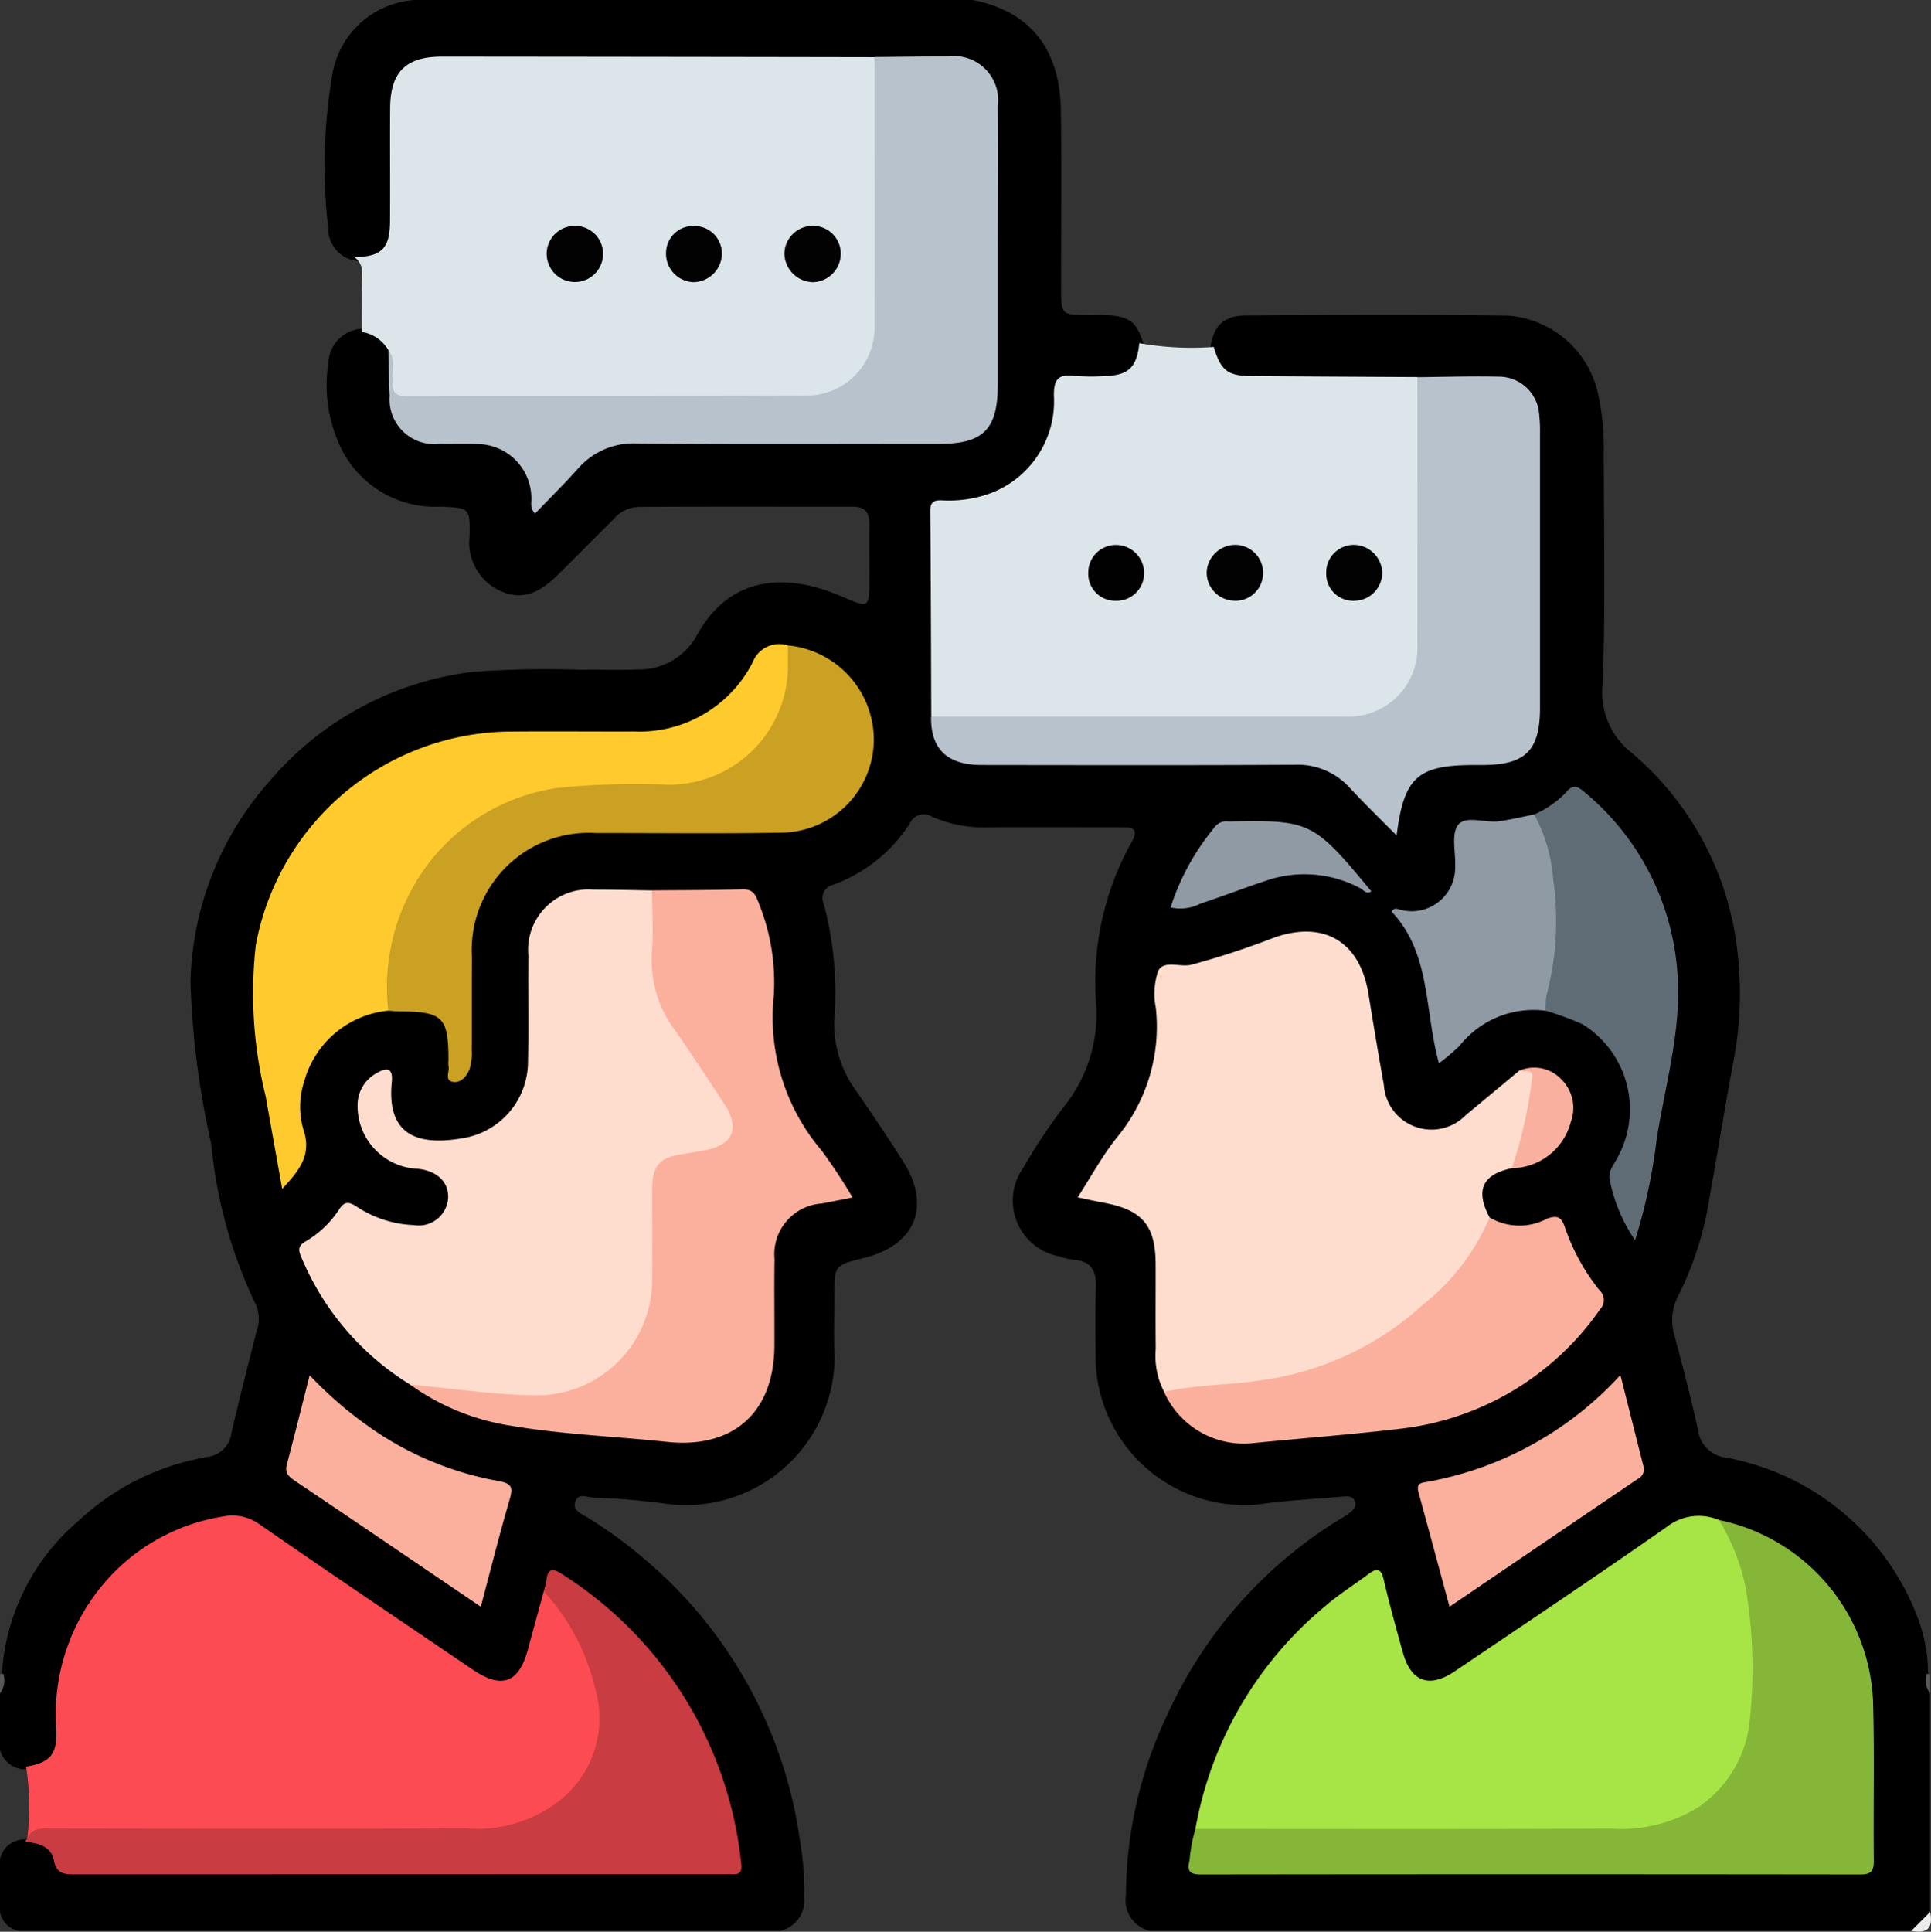 <svg id="Grupo_147286" data-name="Grupo 147286" xmlns="http://www.w3.org/2000/svg" xmlns:xlink="http://www.w3.org/1999/xlink" width="79.479" height="79.5" viewBox="0 0 79.479 79.5">
  <rect x="0" y="0" width="79.479" height="79.5" fill="#333333" stroke="none"/>
  <defs>
    <clipPath id="clip-path">
      <rect id="Rectángulo_88243" data-name="Rectángulo 88243" width="79.479" height="79.5" fill="none"/>
    </clipPath>
  </defs>
  <g id="Grupo_138057" data-name="Grupo 138057" clip-path="url(#clip-path)">
    <path id="Trazado_208452" data-name="Trazado 208452" d="M78.666,79.464H47.324A1.294,1.294,0,0,1,46.343,78a17.471,17.471,0,0,1,1.7-7.423,18.307,18.307,0,0,1,7.2-8.113,2.713,2.713,0,0,0,.323-.214c.144-.119.276-.256.2-.462s-.268-.213-.454-.2c-1.157.1-2.321.157-3.47.319A6.123,6.123,0,0,1,45.1,56.1c-.008-1.034-.029-2.07.008-3.1.025-.682-.182-1.1-.912-1.152a3.11,3.11,0,0,1-.6-.144,2.331,2.331,0,0,1-1.476-3.646,23.049,23.049,0,0,1,1.674-2.518A6.067,6.067,0,0,0,45.108,41.2a11.77,11.77,0,0,1,1.483-6.567c.321-.592-.065-.588-.465-.588-1.784,0-3.567-.007-5.351,0a5.364,5.364,0,0,1-2.419-.436.627.627,0,0,0-.91.286,6.321,6.321,0,0,1-3.157,2.518.56.56,0,0,0-.382.792,14.251,14.251,0,0,1,.433,4.766,4.619,4.619,0,0,0,.843,2.844q1.019,1.464,1.98,2.968c1.182,1.846.525,3.461-1.61,3.991-1.207.3-1.207.3-1.208,1.525,0,.853-.04,1.709.007,2.56a6.127,6.127,0,0,1-6.911,6.032,28.721,28.721,0,0,0-3.009-.256c-.266-.009-.625-.209-.75.157-.132.388.263.512.514.668A18.888,18.888,0,0,1,26.573,64.2,18.486,18.486,0,0,1,32.938,75.84a11.619,11.619,0,0,1,.163,2.239,1.284,1.284,0,0,1-.983,1.385H.776A.963.963,0,0,1,0,78.687V76.515A1.032,1.032,0,0,1,1.032,75.7a1.288,1.288,0,0,1,1.352.7.912.912,0,0,0,.956.505c.154-.008.31,0,.465,0H29.055c.1,0,.207,0,.31,0,.858-.013.922-.08.793-.958a14.78,14.78,0,0,0-1.378-4.5,16.081,16.081,0,0,0-5.227-6.116c-.356-.248-.72-.513-.955.132-.292.831-.424,1.706-.7,2.541-.463,1.4-1.255,1.695-2.469.9-2.725-1.785-5.441-3.588-8.073-5.5a3.386,3.386,0,0,0-3.4-.491,7.991,7.991,0,0,0-5.425,7.473c0,.284,0,.569,0,.853C2.5,72.321,2.047,72.772.96,72.816a1.087,1.087,0,0,1-.96-.8V69.686c.164-.265.042-.557.08-.835a8.987,8.987,0,0,1,3.161-6.268,10.252,10.252,0,0,1,5.28-2.619,1.142,1.142,0,0,0,1.007-1c.321-1.385.673-2.764,1.023-4.142a1.491,1.491,0,0,0-.023-1.135,19.513,19.513,0,0,1-1.834-6.619,34.9,34.9,0,0,1-.854-6.679,12.931,12.931,0,0,1,3.275-8.264,13,13,0,0,1,8.433-4.483,42.132,42.132,0,0,1,4.416-.076c.749-.016,1.5.019,2.249-.012a2.725,2.725,0,0,0,2.457-1.381c1.333-2.476,3.665-2.626,5.95-1.637,1.171.506,1.162.528,1.161-.779,0-.724-.009-1.448,0-2.172.008-.469-.152-.731-.665-.731-2.947,0-5.895-.009-8.842.007a1.422,1.422,0,0,0-1.015.5q-1.1,1.1-2.195,2.194c-.667.665-1.377,1.217-2.4.794A2.186,2.186,0,0,1,19.33,22.04c.013-1.148-.01-1.143-1.217-1.188a4.32,4.32,0,0,1-4.22-2.732,5.947,5.947,0,0,1-.376-3.2,1.456,1.456,0,0,1,1.338-1.386,1.353,1.353,0,0,1,1.3.982,16.121,16.121,0,0,0,.159,2.08,1.711,1.711,0,0,0,1.734,1.468c.412.037.827.015,1.24.019a2.485,2.485,0,0,1,2.758,2.077.366.366,0,0,0,.206.291c.482-.417.935-.906,1.405-1.375a3.3,3.3,0,0,1,2.5-1.009c4.006.036,8.013.015,12.02.014a6.648,6.648,0,0,0,1.084-.044,1.665,1.665,0,0,0,1.526-1.425,4.689,4.689,0,0,0,.1-1.079q0-5.313,0-10.627a4.443,4.443,0,0,0-.047-.773,1.709,1.709,0,0,0-1.733-1.563c-1.059-.053-2.119,0-3.18-.021-5.653.041-11.3.008-16.957.018-2.262,0-2.74.488-2.748,2.789,0,1.317.033,2.634-.017,3.949-.039,1.025-.456,1.393-1.512,1.434a1.331,1.331,0,0,1-1.182-1.332,22.281,22.281,0,0,1,.19-6.465A3.685,3.685,0,0,1,17.068,0H40.031c2.34.45,3.594,1.982,3.633,4.529.037,2.45.006,4.9.01,7.353,0,1.058.024,1.075,1.084,1.082.31,0,.62-.01.928.014.813.063,1.092.294,1.363,1.116a1.467,1.467,0,0,1-1.483,1.626c-.051.006-.1.009-.155.013-1.622.127-1.622.127-1.921,1.671a4.374,4.374,0,0,1-3.708,3.379c-1.23.217-1.229.217-1.231,1.49,0,2.4.007,4.809,0,7.213.16,1.341.656,1.779,2.122,1.785,3.927.016,7.855.069,11.78-.025a4.614,4.614,0,0,1,4.019,1.7,3.1,3.1,0,0,0,.72.681c.073.007.122-.012.137-.063.57-1.836,1.183-2.282,3.145-2.287,2.222-.006,2.75-.517,2.757-2.731.011-3.411,0-6.822,0-10.234,0-.207,0-.414-.021-.62-.139-1.489-.624-1.932-2.128-1.943-.93-.007-1.86.009-2.791-.005-2.2.032-4.394.022-6.59.007a1.69,1.69,0,0,1-1.9-1.35c.139-.993.538-1.41,1.492-1.417,3.592-.025,7.184-.046,10.775.007a4.1,4.1,0,0,1,3.725,3.3,10.53,10.53,0,0,1,.218,2c-.007,3.283.076,6.568-.044,9.847a3.136,3.136,0,0,0,1.188,2.838A12.535,12.535,0,0,1,71.5,39.057a14.774,14.774,0,0,1-.168,4.706c-.345,1.855-.644,3.718-.978,5.575a13.528,13.528,0,0,1-1.269,3.973,2.142,2.142,0,0,0-.167,1.643c.347,1.3.69,2.6.973,3.912a1.314,1.314,0,0,0,1.169,1.125,10.464,10.464,0,0,1,7.891,6.64,6.578,6.578,0,0,1,.406,2.195c.038.285-.084.585.08.859v9a.963.963,0,0,1-.776.776"/>
    <path id="Trazado_208453" data-name="Trazado 208453" d="M506.534,507.445l.776-.776q.209.985-.776.776" transform="translate(-427.867 -427.982)" fill="#ececec"/>
    <path id="Trazado_208454" data-name="Trazado 208454" d="M0,443.582a.465.465,0,0,1,.135-.023.85.85,0,0,1-.135.8Z" transform="translate(0 -374.673)" fill="#585858"/>
    <path id="Trazado_208455" data-name="Trazado 208455" d="M510.452,443.567q.068.008.136.022v.776a.85.85,0,0,1-.136-.8" transform="translate(-431.145 -374.68)" fill="#5a5a5a"/>
    <path id="Trazado_208456" data-name="Trazado 208456" d="M94.235,26.337c0-.789-.015-1.578.006-2.366a.774.774,0,0,0-.316-.72c1.125-.018,1.459-.348,1.466-1.494.01-1.548-.006-3.1.005-4.645.011-1.483.651-2.114,2.134-2.113q8.9.007,17.8.023a1.328,1.328,0,0,1,.248,1.024c.006,3.281.02,6.562,0,9.843a3.107,3.107,0,0,1-3.3,3.314c-5.269.024-10.538.013-15.807,0-1.025,0-1.059-.063-1.071-1.11a2.46,2.46,0,0,0-.066-.994,1.542,1.542,0,0,0-1.095-.766" transform="translate(-79.338 -12.67)" fill="#dbe5ea"/>
    <path id="Trazado_208457" data-name="Trazado 208457" d="M255.111,90.938a12.217,12.217,0,0,0,3.068.155c.294.978.574,1.2,1.592,1.2q3.4.024,6.793.04a1.423,1.423,0,0,1,.244,1.029c0,3.279.018,6.559,0,9.838a3.123,3.123,0,0,1-3.351,3.342c-5.292.021-10.584.009-15.876,0a1.418,1.418,0,0,1-1.029-.245c-.011-2.816-.014-5.631-.042-8.447,0-.42.189-.456.516-.442a4.977,4.977,0,0,0,1.685-.2A4.043,4.043,0,0,0,251.6,93.1c-.008-.724.221-.89.866-.815a8.589,8.589,0,0,0,1.239.007c.965-.028,1.316-.37,1.41-1.356" transform="translate(-208.222 -76.815)" fill="#dbe5ea"/>
    <path id="Trazado_208458" data-name="Trazado 208458" d="M6.961,414.951a10.519,10.519,0,0,0-.046-2.981c.981-.17,1.282-.49,1.246-1.51a8.317,8.317,0,0,1,2.6-6.708,8.109,8.109,0,0,1,4.25-2.077,1.914,1.914,0,0,1,1.524.328c2.908,2.015,5.842,3.991,8.77,5.977,1.191.808,1.892.544,2.265-.839.215-.8.434-1.593.652-2.389.375-.154.523.149.662.371a12.96,12.96,0,0,1,1.681,3.559,4.772,4.772,0,0,1-4.041,5.932,22.546,22.546,0,0,1-2.78.155q-7.32-.009-14.641-.005a7.876,7.876,0,0,0-2.14.188" transform="translate(-5.841 -339.262)" fill="#fc4b52"/>
    <path id="Trazado_208459" data-name="Trazado 208459" d="M303.486,256.621c-1.214.253-1.511.915-.913,2.027.187.43-.07.76-.281,1.071a13,13,0,0,1-8.971,5.814c-1.172.191-2.358.287-3.544.36a.822.822,0,0,1-.6-.068,3.207,3.207,0,0,1-.346-1.778c-.014-1.163,0-2.326-.005-3.489-.008-1.589-.549-2.221-2.132-2.515-.329-.061-.655-.135-1.077-.223.548-.845,1.013-1.71,1.617-2.465a7.165,7.165,0,0,0,1.6-5.338,2.926,2.926,0,0,1,.1-1.523c.235-.446.889-.139,1.35-.244a34.227,34.227,0,0,0,3.45-1.131c2.041-.7,3.513.192,3.855,2.343q.3,1.873.632,3.74a1.965,1.965,0,0,0,3.369,1.235c.735-.607,1.466-1.219,2.2-1.828.368-.089.788-.182.71.408a17.345,17.345,0,0,1-.627,3.159.658.658,0,0,1-.391.446" transform="translate(-241.261 -208.543)" fill="#feddce"/>
    <path id="Trazado_208460" data-name="Trazado 208460" d="M316.815,414.593a15.4,15.4,0,0,1,5.339-9.165c.563-.488,1.2-.888,1.8-1.335.339-.252.506-.214.611.237.233,1,.512,2,.786,2.991.336,1.217,1.085,1.5,2.146.78,2.909-1.963,5.827-3.915,8.7-5.924a2.137,2.137,0,0,1,2.162-.3,3.894,3.894,0,0,1,1.278,2.571,18.176,18.176,0,0,1,.2,5.928,5.062,5.062,0,0,1-3.82,4.206,10.134,10.134,0,0,1-2.073.242q-8.091.014-16.182,0a1.261,1.261,0,0,1-.95-.235" transform="translate(-267.613 -339.324)" fill="#a7e446"/>
    <path id="Trazado_208461" data-name="Trazado 208461" d="M83.873,256.107a11.221,11.221,0,0,1-4.486-5.265c-.129-.292-.109-.451.173-.621a4.148,4.148,0,0,0,1.393-1.322c.238-.376.439-.3.743-.1a4.587,4.587,0,0,0,2.33.744,1.211,1.211,0,0,0,1.412-1.1c.036-.655-.441-1.127-1.226-1.214a2.589,2.589,0,0,1-2.5-2.627,1.494,1.494,0,0,1,.8-1.321c.417-.24.665-.2.608.378-.244,2.436,1.4,2.612,3.111,2.272a3.19,3.19,0,0,0,2.494-3.068c.033-1.471,0-2.944.016-4.416a2.488,2.488,0,0,1,2.689-2.71c.8,0,1.6.021,2.4.033a1.179,1.179,0,0,1,.218,1.028,7.594,7.594,0,0,0,1.853,6.021,11.75,11.75,0,0,1,1.112,1.676,1.326,1.326,0,0,1-.956,2.2c-.05.012-.1.021-.152.032-1.849.387-1.849.387-1.849,2.31,0,.929.013,1.859,0,2.788a4.947,4.947,0,0,1-5,4.949c-1.447.006-2.875-.236-4.314-.347a2.677,2.677,0,0,1-.868-.314" transform="translate(-66.994 -199.125)" fill="#feddce"/>
    <path id="Trazado_208462" data-name="Trazado 208462" d="M246.776,113.732q8.523,0,17.045,0a2.828,2.828,0,0,0,2.968-2.965q.008-5.5,0-11c1.11-.01,2.222-.048,3.331-.022a1.667,1.667,0,0,1,1.685,1.593,5.792,5.792,0,0,1,.032.7q0,5.664,0,11.328c0,1.774-.6,2.361-2.38,2.362h-.31c-2.345,0-2.907.487-3.213,2.9-.682-.691-1.324-1.312-1.931-1.965a2.884,2.884,0,0,0-2.275-.945c-4.292.024-8.584.014-12.876.009-1.417,0-2.1-.662-2.078-1.988" transform="translate(-208.451 -84.244)" fill="#b8c2cc"/>
    <path id="Trazado_208463" data-name="Trazado 208463" d="M102.969,27.1c.318.388.149.846.157,1.27s.1.6.562.6c5.556-.013,11.113.01,16.67-.023a2.791,2.791,0,0,0,2.615-2.84c.008-3.7,0-7.394,0-11.09,1.007-.008,2.013-.025,3.019-.022a1.817,1.817,0,0,1,2.053,2.05c.016,2.092,0,4.184,0,6.276q0,2.6,0,5.191c0,1.827-.592,2.426-2.4,2.427-4.132,0-8.263.02-12.394-.014a3.032,3.032,0,0,0-2.473,1.021c-.563.633-1.169,1.227-1.778,1.861-.224-.241-.14-.452-.151-.637a2.235,2.235,0,0,0-2.22-2.223c-.516-.022-1.033,0-1.549-.011a1.841,1.841,0,0,1-2.063-1.984c-.039-.618-.038-1.238-.055-1.857" transform="translate(-86.978 -12.672)" fill="#b8c2cc"/>
    <path id="Trazado_208464" data-name="Trazado 208464" d="M108.688,256.042c1.79.166,3.572.443,5.374.442a4.753,4.753,0,0,0,4.584-4.535c.02-1.318,0-2.636.005-3.955,0-.946.3-1.292,1.23-1.435.3-.047.608-.1.91-.155,1.2-.221,1.492-.9.816-1.929-.65-.992-1.3-1.983-1.978-2.958a4.845,4.845,0,0,1-.992-3.255c.071-.847.009-1.7.007-2.558,1.239-.012,2.478-.007,3.716-.044.394-.012.528.169.65.5a8.731,8.731,0,0,1,.648,3.867,8.472,8.472,0,0,0,1.975,6.394,23.023,23.023,0,0,1,1.267,1.923l-1.271.248a2.091,2.091,0,0,0-1.941,2.293c-.02,1.188,0,2.377-.006,3.566-.013,2.745-1.7,4.24-4.42,3.951-2.156-.229-4.329-.305-6.468-.672a9.562,9.562,0,0,1-4.1-1.682" transform="translate(-91.808 -199.061)" fill="#fbb09e"/>
    <path id="Trazado_208465" data-name="Trazado 208465" d="M315.284,415.508c5.712,0,11.423.014,17.135-.012a6.017,6.017,0,0,0,3.541-.867,4.876,4.876,0,0,0,2.132-3.512,19.754,19.754,0,0,0-.173-5.606,8.747,8.747,0,0,0-1.084-2.718,7.965,7.965,0,0,1,6.339,7.431c.065,2.2.008,4.394.032,6.591,0,.437-.118.568-.561.567q-13.567-.018-27.134,0c-.478,0-.575-.151-.468-.585a6.565,6.565,0,0,1,.242-1.289" transform="translate(-266.082 -340.238)" fill="#85b638"/>
    <path id="Trazado_208466" data-name="Trazado 208466" d="M72.443,185.766a3.994,3.994,0,0,0-3.461,2.911,3.369,3.369,0,0,0-.03,1.991c.344,1.022-.154,1.664-.877,2.432-.24-1.347-.462-2.577-.679-3.809a17.629,17.629,0,0,1-.406-6.224,10.748,10.748,0,0,1,10.284-8.785c1.758-.02,3.516,0,5.274-.006a5.231,5.231,0,0,0,4.89-2.841,1.169,1.169,0,0,1,1.449-.7,2.2,2.2,0,0,1,.149,1.725,5.152,5.152,0,0,1-5.04,4.215,35.894,35.894,0,0,0-4.641.145,7.959,7.959,0,0,0-6.7,7.68c0,.429.106.886-.21,1.268" transform="translate(-56.461 -144.173)" fill="#feca2e"/>
    <path id="Trazado_208467" data-name="Trazado 208467" d="M6.876,427.17c.165-.46.536-.435.932-.434,5.711.008,11.421.019,17.132-.005a5.522,5.522,0,0,0,3.651-1,4.327,4.327,0,0,0,1.653-4.8,8.91,8.91,0,0,0-2.109-3.963,3.652,3.652,0,0,0,.11-.447c.06-.5.257-.515.649-.255a16.04,16.04,0,0,1,7.369,11.907c.046.365-.072.467-.4.441-.129-.01-.258,0-.388,0q-13.294,0-26.589.006c-.456,0-.8.008-.917-.59-.108-.55-.63-.7-1.145-.745-.022-.047,0-.086.052-.118" transform="translate(-5.756 -351.481)" fill="#c93c41"/>
    <path id="Trazado_208468" data-name="Trazado 208468" d="M102.759,186.048a8.451,8.451,0,0,1,1.33-5.6,8.166,8.166,0,0,1,5.625-3.565,32.107,32.107,0,0,1,4.556-.134,4.888,4.888,0,0,0,4.937-4.957c0-.258,0-.517,0-.775a3.906,3.906,0,0,1,3.537,3.916,3.847,3.847,0,0,1-3.83,3.791c-2.531.046-5.063.011-7.595.016a4.818,4.818,0,0,0-5.118,5.082c-.007,1.292,0,2.584-.005,3.876a2.159,2.159,0,0,1-.093.76c-.115.292-.361.585-.693.521-.348-.067-.116-.433-.173-.659a.969.969,0,0,1,0-.232c0-1.769-.228-2-2.009-2.01-.154,0-.308-.018-.462-.027" transform="translate(-86.778 -144.455)" fill="#cba124"/>
    <path id="Trazado_208469" data-name="Trazado 208469" d="M308.546,329.694c1.28-.3,2.6-.268,3.894-.466A12.331,12.331,0,0,0,319.2,326.1a9.1,9.1,0,0,0,2.739-3.585,2.407,2.407,0,0,0,2.363.05c.454-.159.6-.055.744.374a8.578,8.578,0,0,0,1.407,2.562.547.547,0,0,1,.035.792,11.6,11.6,0,0,1-8.32,4.929c-1.971.233-3.951.38-5.926.576a3.587,3.587,0,0,1-3.7-2.1" transform="translate(-260.628 -272.411)" fill="#fbb09e"/>
    <path id="Trazado_208470" data-name="Trazado 208470" d="M406.515,209.639a4.116,4.116,0,0,0,1.323-.92c.29-.367.51-.209.763.011a10.615,10.615,0,0,1,3.821,7.607c.137,2.274-.518,4.45-.865,6.664a22.964,22.964,0,0,1-.888,4.16,6.663,6.663,0,0,1-1.037-2.45c-.1-.4.19-.684.339-1a4.118,4.118,0,0,0-1.467-5.44,11.888,11.888,0,0,0-1.519-.556.84.84,0,0,1-.139-.808,12.76,12.76,0,0,0-.334-7.035.539.539,0,0,1,0-.231" transform="translate(-343.369 -176.119)" fill="#5f6c75"/>
    <path id="Trazado_208471" data-name="Trazado 208471" d="M374.66,215.833a6.526,6.526,0,0,1,.782,2.683,11.929,11.929,0,0,1-.28,4.779,4.247,4.247,0,0,0-.032.613,3.887,3.887,0,0,0-3.549,1.455,9.623,9.623,0,0,1-.839.71c-.61-2.178-.318-4.523-1.953-6.244.12-.187.249-.1.358-.078a1.789,1.789,0,0,0,2.26-1.77c.025-.589-.171-1.347.123-1.721.317-.4,1.114-.068,1.693-.149.483-.067.959-.184,1.439-.279" transform="translate(-311.514 -182.313)" fill="#8f9aa5"/>
    <path id="Trazado_208472" data-name="Trazado 208472" d="M384.108,364.368c.331,1.309.638,2.529.948,3.749a.436.436,0,0,1-.22.519c-2.563,1.735-5.123,3.476-7.761,5.268-.437-1.613-.849-3.142-1.267-4.67-.062-.228-.078-.4.226-.448a14.16,14.16,0,0,0,8.075-4.418" transform="translate(-317.413 -307.78)" fill="#fbb09e"/>
    <path id="Trazado_208473" data-name="Trazado 208473" d="M83.867,373.969c-1.48-1.005-2.885-1.961-4.292-2.915q-1.667-1.13-3.338-2.255c-.245-.165-.451-.316-.355-.679.319-1.194.615-2.4.941-3.677a16.3,16.3,0,0,0,2.83,2.383,13.278,13.278,0,0,0,4.926,1.965c.6.1.613.291.467.791-.411,1.411-.768,2.838-1.18,4.388" transform="translate(-64.078 -307.843)" fill="#fbb09e"/>
    <path id="Trazado_208474" data-name="Trazado 208474" d="M310.224,221.178a9.969,9.969,0,0,1,1.81-3.3.576.576,0,0,1,.532-.244,2.262,2.262,0,0,0,.232,0c3.182-.052,3.329.022,5.69,2.877-.2.145-.321-.058-.451-.125a4.872,4.872,0,0,0-3.892-.309c-.9.3-1.791.643-2.694.942a1.807,1.807,0,0,1-1.228.155" transform="translate(-262.045 -183.829)" fill="#8f9aa5"/>
    <path id="Trazado_208475" data-name="Trazado 208475" d="M400.663,287.019a18.312,18.312,0,0,0,.825-3.626c.116-.533-.311-.3-.517-.387a1.54,1.54,0,0,1,1.75.373,1.651,1.651,0,0,1,.373,1.73,2.538,2.538,0,0,1-2.431,1.909" transform="translate(-338.439 -238.941)" fill="#fab09e"/>
    <path id="Trazado_208476" data-name="Trazado 208476" d="M209.092,62.174a1.2,1.2,0,0,1-1.2-1.172,1.163,1.163,0,0,1,1.131-1.145,1.143,1.143,0,0,1,1.187,1.077,1.176,1.176,0,0,1-1.118,1.24" transform="translate(-175.606 -50.561)" fill="#020203"/>
    <path id="Trazado_208477" data-name="Trazado 208477" d="M146.021,59.86a1.153,1.153,0,0,1,1.189,1.16A1.16,1.16,0,1,1,144.889,61a1.15,1.15,0,0,1,1.132-1.139" transform="translate(-122.387 -50.564)" fill="#020202"/>
    <path id="Trazado_208478" data-name="Trazado 208478" d="M177.642,62.184a1.173,1.173,0,0,1-1.128-1.222,1.118,1.118,0,0,1,1.16-1.092,1.136,1.136,0,0,1,1.138,1.2,1.189,1.189,0,0,1-1.17,1.114" transform="translate(-149.1 -50.571)" fill="#020202"/>
    <path id="Trazado_208479" data-name="Trazado 208479" d="M289.557,144.4a1.156,1.156,0,0,1,1.161,1.186,1.13,1.13,0,0,1-1.147,1.111,1.11,1.11,0,0,1-1.15-1.175,1.131,1.131,0,0,1,1.136-1.122" transform="translate(-243.628 -121.972)" fill="#010101"/>
    <path id="Trazado_208480" data-name="Trazado 208480" d="M322.113,145.615a1.132,1.132,0,0,1-1.263,1.066,1.157,1.157,0,0,1-1.052-1.212,1.183,1.183,0,0,1,1.2-1.081,1.149,1.149,0,0,1,1.117,1.227" transform="translate(-270.13 -121.964)" fill="#020202"/>
    <path id="Trazado_208481" data-name="Trazado 208481" d="M353.784,145.53a1.157,1.157,0,0,1-1.117,1.153,1.11,1.11,0,0,1-1.189-1.135,1.133,1.133,0,0,1,1.171-1.164,1.179,1.179,0,0,1,1.135,1.147" transform="translate(-296.892 -121.959)" fill="#020202"/>
  </g>
</svg>
